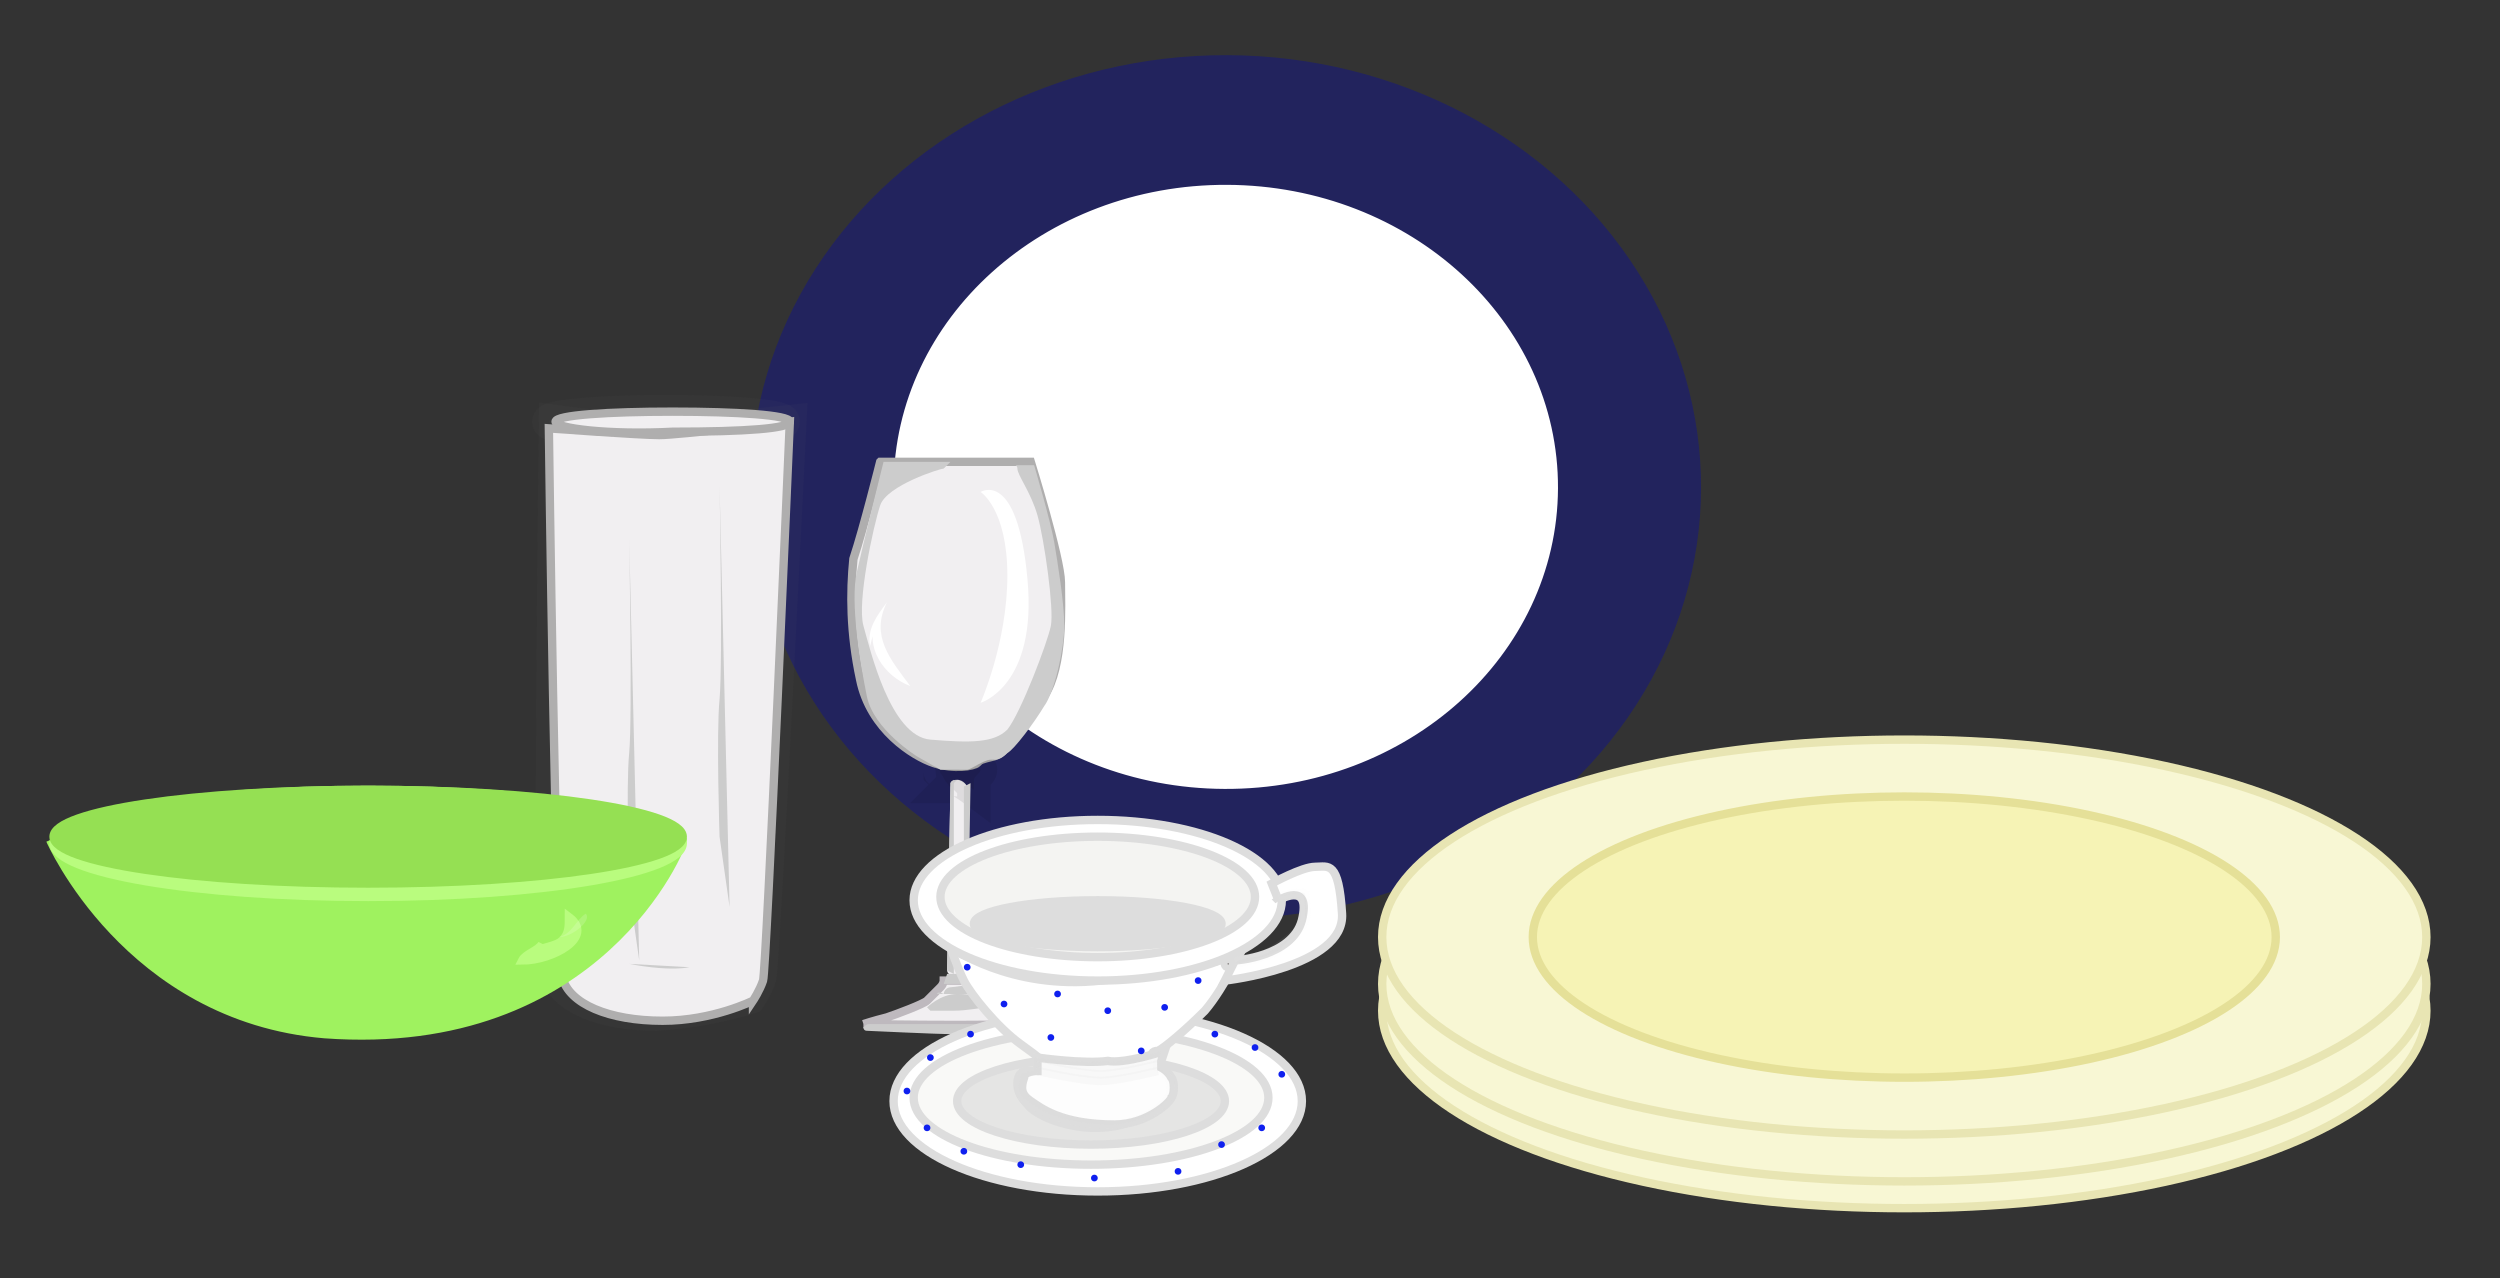 <svg xmlns="http://www.w3.org/2000/svg" viewBox="0 0 74.7 38.2"><rect x="0" y="0" width="74.7" height="38.2" fill="#333333" stroke="none"/><ellipse cx="36.6" cy="14.5" fill="#22235D" stroke="#22235D" rx="12.4" ry="13.7" transform="rotate(-89.783 36.638 14.51)"/><ellipse cx="36.6" cy="14.5" fill="#FFF" stroke="#FFF" stroke-width=".25" rx="8.9" ry="9.8" transform="rotate(-89.748 36.638 14.51)"/><path fill="#F1EFF1" stroke="#AFAEAE" stroke-width=".25" d="M26.3 13.8h4.5s.9 2.9.9 3.6.1 2.5-.5 3.4c-.6.9-1.1 1.7-1.5 1.8-.4.1-.4.1-.5.2-.1.1-.7.2-1.3 0-.6-.2-1.9-1-2.2-2.5-.3-1.4-.3-2.6-.2-3.6.3-.9.8-2.9.8-2.9z"/><path fill="#F1EFF1" d="M28.3 29l.1-5.6s0-.1.2-.1.3.2.3.2v5.6s0 .1-.2.1c-.4 0-.4-.2-.4-.2z"/><path stroke="#000" d="M28.4 23.5c-.1 0 0 0-.1-.1s-.1-.2-.2-.3c0-.1-.1-.1-.1-.1s.5-.1.7 0c.3 0 .6-.1.6 0s-.2.2-.2.3v.3s-.4-.3-.5-.3l-.2.2z" opacity=".08"/><path fill="#F1EFF1" stroke="#BEB9BE" stroke-width=".25" d="M25.8 30.6s.3-.1.7-.2c.3-.1 1.1-.4 1.2-.5l.4-.4c.1-.1.1-.2.1-.2h.8s0 .1.2.2c.1.1.5.5.7.5.2.1.9.3 1.2.4.2 0 .4 0 .3.1 0 .2-5.6.1-5.6.1z"/><path fill="#CCC" d="M25.8 30.7s0 .1.1.1 2 .1 2.6.1 2.5 0 2.7-.1c.2-.1.2-.2.2-.2H26c-.1 0-.1 0-.2.1 0-.1 0 0 0 0zm2.2-1h1.2c.1 0 0-.1 0-.1-.1 0-.1-.2-.1-.2s-.6.1-.7.1c-.1 0-.2.1-.2.2-.2-.1-.2 0-.2 0zm-.3.4s.4-.4.9-.4.7.1.7.2.1.2.1.2-.5.1-.9.1h-.7l-.1-.1zm1.1-6.6v5.6l.1-.1.1-5.6-.2.1zm-.5 5.5l.2.1v-5.8l-.1.1-.1 5.6zm-.1-15c-.1 0-1.7.5-1.9 1.1-.2.6-.7 2.9-.5 3.6.2.7.8 3.3 2 3.4 1.2.1 1.9.1 2.3-.3.4-.5 1.2-2.6 1.3-3.1.1-.5-.2-2.6-.4-3.3-.2-.7-.6-1.2-.6-1.4 0-.1-.1-.1 0-.1h.5s.5 1.7.6 2.3c.1.6.3 1.8.3 2.5s-.3 2-.6 2.4c-.3.5-.9 1.3-1.1 1.4-.2.2-.3.2-.5.2s-.6.3-.7.3h-.8l-.7-.4s-1.3-.8-1.5-1.8c-.2-1-.5-2.8-.3-3.7.2-.9.8-3.3.8-3.3h2l-.2.2z"/><path fill="#CCC" d="M28.3 29.1l-.1.3h.6l.2-.1s-.1-.1-.1-.2V29s-.2.1-.3.1h-.3z"/><path fill="#FFF" d="M29.3 14.7s.8.5.8 2.5-.8 3.8-.8 3.8 1.7-.5 1.4-3.7c-.3-3.3-1.4-2.6-1.4-2.6zm-3.1 3.8c-.4.8.2 1.7 1 2-.6-.8-1.2-1.5-.7-2.5-.3.4-.6.8-.5 1.3"/><g stroke-width=".25"><ellipse cx="56.9" cy="30.2" fill="#F8F7D4" stroke="#E8E5B3" rx="15.6" ry="5.9"/><ellipse cx="56.9" cy="30.2" fill="#F6F3B5" stroke="#E5E098" rx="11.1" ry="4.2"/><ellipse cx="56.9" cy="29.4" fill="#F8F7D4" stroke="#E8E5B3" rx="15.6" ry="5.9"/><ellipse cx="56.9" cy="29.4" fill="#F6F3B5" stroke="#E5E098" rx="11.1" ry="4.2"/><ellipse cx="56.9" cy="28" fill="#F8F7D4" stroke="#E8E5B3" rx="15.6" ry="5.9"/><ellipse cx="56.9" cy="28" fill="#F6F3B5" stroke="#E5E098" rx="11.1" ry="4.2"/></g><path fill="#6D6D6D" stroke="#6D6D6D" d="M22.4 29.8s.2-.3.3-.6c.1-.3.9-16.6.9-16.6s-3.6.4-4.2.3c-.6 0-2.8-.3-2.8-.3s-.2 15.6 0 16.4 1.4 1.3 3 1.3c1.6-.1 2.8-.5 2.8-.5z" opacity=".06"/><ellipse cx="19.9" cy="12.6" fill="#6D6D6D" stroke="#6D6D6D" opacity=".06" rx="3.5" ry=".3"/><path fill="#BCB792" d="M18.6 14.2s.1 5.3 0 6.4 0 4.1 0 4.1l.3 2.1" opacity=".26"/><path fill="none" stroke="#000" d="M18.4 29.5c.8.4 4.3.1 3.9-1.3" opacity=".08"/><path stroke="#000" d="M21.7 13.1s1 .6.9 1.4c-.1.7-.5 4.7-.4 5.8.1.9.2 4.2 0 5-.2.8-.4 1.4-1 1.4-.6-.1-1.7.2-2 0-.3-.2-.8 0-.8 0 .7.6.5.8 1.3.7.7 0 1.5.1 2-.2.5-.3.6-.4.7-1 .1-.4.3-.8.3-1.3" opacity=".08"/><path fill="none" d="M22.8 14.2s-2.4 1.2-3.4 1c-1-.2-2.9-.6-2.9-.6s1.2-.8 2.5-.9c1.2 0 2.6-.2 2.8 0 .2.2.8.3.8.3l.2.2z"/><path fill="#F1EFF1" stroke="#AFAEAE" stroke-width=".25" d="M22.5 29.9s.2-.3.3-.6c.1-.3.8-16.7.8-16.7s-3.3.4-3.9.4c-.6 0-3.3-.2-3.3-.2s.2 15.6.4 16.4 1.4 1.3 3 1.3c1.5 0 2.7-.6 2.7-.6z"/><path fill="#F1EFF1" stroke="#AFAEAE" stroke-width=".25" d="M23.6 12.6c0 .2-1.3.3-3.5.3-1.9.1-3.5-.1-3.5-.3 0-.2 1.6-.3 3.5-.3s3.5.1 3.5.3z"/><path fill="#CCC" d="M18.8 16.1s.1 5.3 0 6.4c-.1 1 0 4.1 0 4.1l.3 2.1m2.4-14.2s.1 5.3 0 6.4c-.1 1 0 4.1 0 4.1l.3 2.1m-3 1.7c.5.1 1.3.2 1.8.1"/><ellipse cx="32.8" cy="32.9" fill="#FFF" stroke="#DDD" stroke-width=".25" rx="6.1" ry="2.7"/><ellipse cx="32.6" cy="32.8" fill="#F9F9F7" stroke="#DDD" stroke-width=".25" rx="5.3" ry="2"/><ellipse cx="32.6" cy="32.9" fill="#E5E5E4" stroke="#DDD" stroke-width=".25" rx="4" ry="1.3"/><circle cx="31" cy="29.7" r=".2" fill="#75766E" stroke="#DDD" stroke-width=".25"/><circle cx="35.4" cy="30.1" r=".2" fill="#75766E" stroke="#DDD" stroke-width=".25"/><g stroke="#DDD" stroke-width=".25"><path fill="#FFF" d="M37.2 28.2s-.6 1.3-1.2 2c-.6.6-1.2 1.1-1.4 1.2-.2 0-.2.1-.2.3v.3c0 .1.3 0 .3.3.1.3.2.6-.3.9s-.9.5-1.7.5c-.9 0-1.8-.4-2-.7-.2-.2-.3-.4-.3-.6 0-.1 0-.3.2-.4h.4v-.4s.2.1-.5-.4-1.5-1.5-1.7-1.9c-.2-.4-.4-1-.4-1s1.8 1.3 4.5 1 3.6-.6 3.8-.7l.5-.4z"/><ellipse cx="32.8" cy="26.9" fill="#FFF" rx="5.5" ry="2.4"/><ellipse cx="32.8" cy="26.8" fill="#F4F4F2" rx="4.7" ry="1.8"/><ellipse cx="32.8" cy="27.6" fill="#DDD" rx="3.7" ry=".7"/><path fill="#FFF" d="M31 31.6v.4s-.4 0-.4.2c-.1.3-.1.5.2.7.3.2.9.7 2.5.7 1 0 1.7-.7 1.7-.8.1-.1.1-.5 0-.6-.1-.2-.3-.3-.3-.3v-.2l.1-.3s-1.2.4-1.7.3c-.7.1-2.1-.1-2.1-.1z"/><path fill="none" d="M31 31.6s1.3.3 1.9.3c.5 0 1.7-.3 1.7-.3" opacity=".16"/><path fill="none" d="M31 31.8s1.3.3 1.9.3c.5 0 1.7-.3 1.7-.3" opacity=".16"/><path fill="none" d="M31 32s1.3.3 1.9.3c.5 0 1.7-.3 1.7-.3" opacity=".16"/><path fill="#A8A8A8" d="M30.9 31.6v.4s-.4 0-.4.2c-.1.3-.1.5.2.7.3.2.9.7 2.5.7 1 0 1.7-.7 1.7-.8.1-.1.1-.5 0-.6-.1-.2-.3-.3-.3-.3v-.2l.1-.3s-1.2.4-1.7.3c-.7.1-2.1-.1-2.1-.1z" opacity=".03"/><path fill="#FFF" d="M38.2 26.9s1-.6.7.6c-.3 1.1-2 1.2-2 1.2l-.3.6s3.6-.4 3.5-2-.4-1.4-.8-1.4-1.3.5-1.3.5l.2.5z"/><path fill="#A8A8A8" d="M38.2 26.8s.7-.2.8-.1c0 .2.1.6 0 .8 0 .1-.2.3-.3.4l-.5.5c-.3.2-1.3.4-1.3.4l.1-.1s.3-.1.5-.1c.1 0 .4-.1.8-.4.4-.3.7-.5.7-.8s0-.6-.1-.7c-.1-.1-.7.1-.7.1z" opacity=".05"/></g><circle cx="31.4" cy="31" r=".1" fill="#0F20EF"/><circle cx="35.8" cy="29.3" r=".1" fill="#0F20EF"/><circle cx="34.1" cy="31.4" r=".1" fill="#0F20EF"/><circle cx="31.6" cy="29.7" r=".1" fill="#0F20EF"/><g fill="#0F20EF"><circle cx="27.1" cy="32.6" r=".1"/><circle cx="27.7" cy="33.7" r=".1"/><circle cx="28.8" cy="34.4" r=".1"/><circle cx="30.5" cy="34.8" r=".1"/><circle cx="32.7" cy="35.2" r=".1"/><circle cx="36.5" cy="34.2" r=".1"/><circle cx="35.2" cy="35" r=".1"/><circle cx="37.7" cy="33.7" r=".1"/><circle cx="38.3" cy="32.1" r=".1"/><circle cx="27.8" cy="31.6" r=".1"/><circle cx="36.3" cy="30.9" r=".1"/><circle cx="37.5" cy="31.3" r=".1"/><circle cx="29" cy="30.9" r=".1"/></g><circle cx="30" cy="30" r=".1" fill="#0F20EF"/><circle cx="33.1" cy="30.2" r=".1" fill="#0F20EF"/><circle cx="34.8" cy="30.1" r=".1" fill="#0F20EF"/><circle cx="28.9" cy="28.9" r=".1" fill="#0F20EF"/><circle cx="36.7" cy="28.8" r=".1" fill="#868281" stroke="#DDD" stroke-width=".25"/><path fill="#9FF25F" stroke="#9FF25F" stroke-width=".25" d="M1.5 25.1s2.3 5.3 8.2 5.8c8.2.6 10.7-5.6 10.7-5.8 0-.1-18.9 0-18.9 0z"/><ellipse cx="11" cy="25.2" fill="#B9FC7E" stroke="#B9FC7E" stroke-width=".25" rx="9.4" ry="1.6"/><ellipse cx="11" cy="25" fill="#95E053" stroke="#95E053" stroke-width=".25" rx="9.4" ry="1.4"/><path fill="#B9FC7E" stroke="#B9FC7E" stroke-width=".25" d="M15.9 28.5c.2-.2.7-.2.9-.4.2-.2.2-.4.2-.7.8.6-.5 1.3-1.4 1.3.1-.2.5-.3.6-.5"/><path fill="#FFF" d="M16.7 28c.4-.1.5-.5.8-.7.2.2-.4.7-.8.7" opacity=".16"/></svg>
